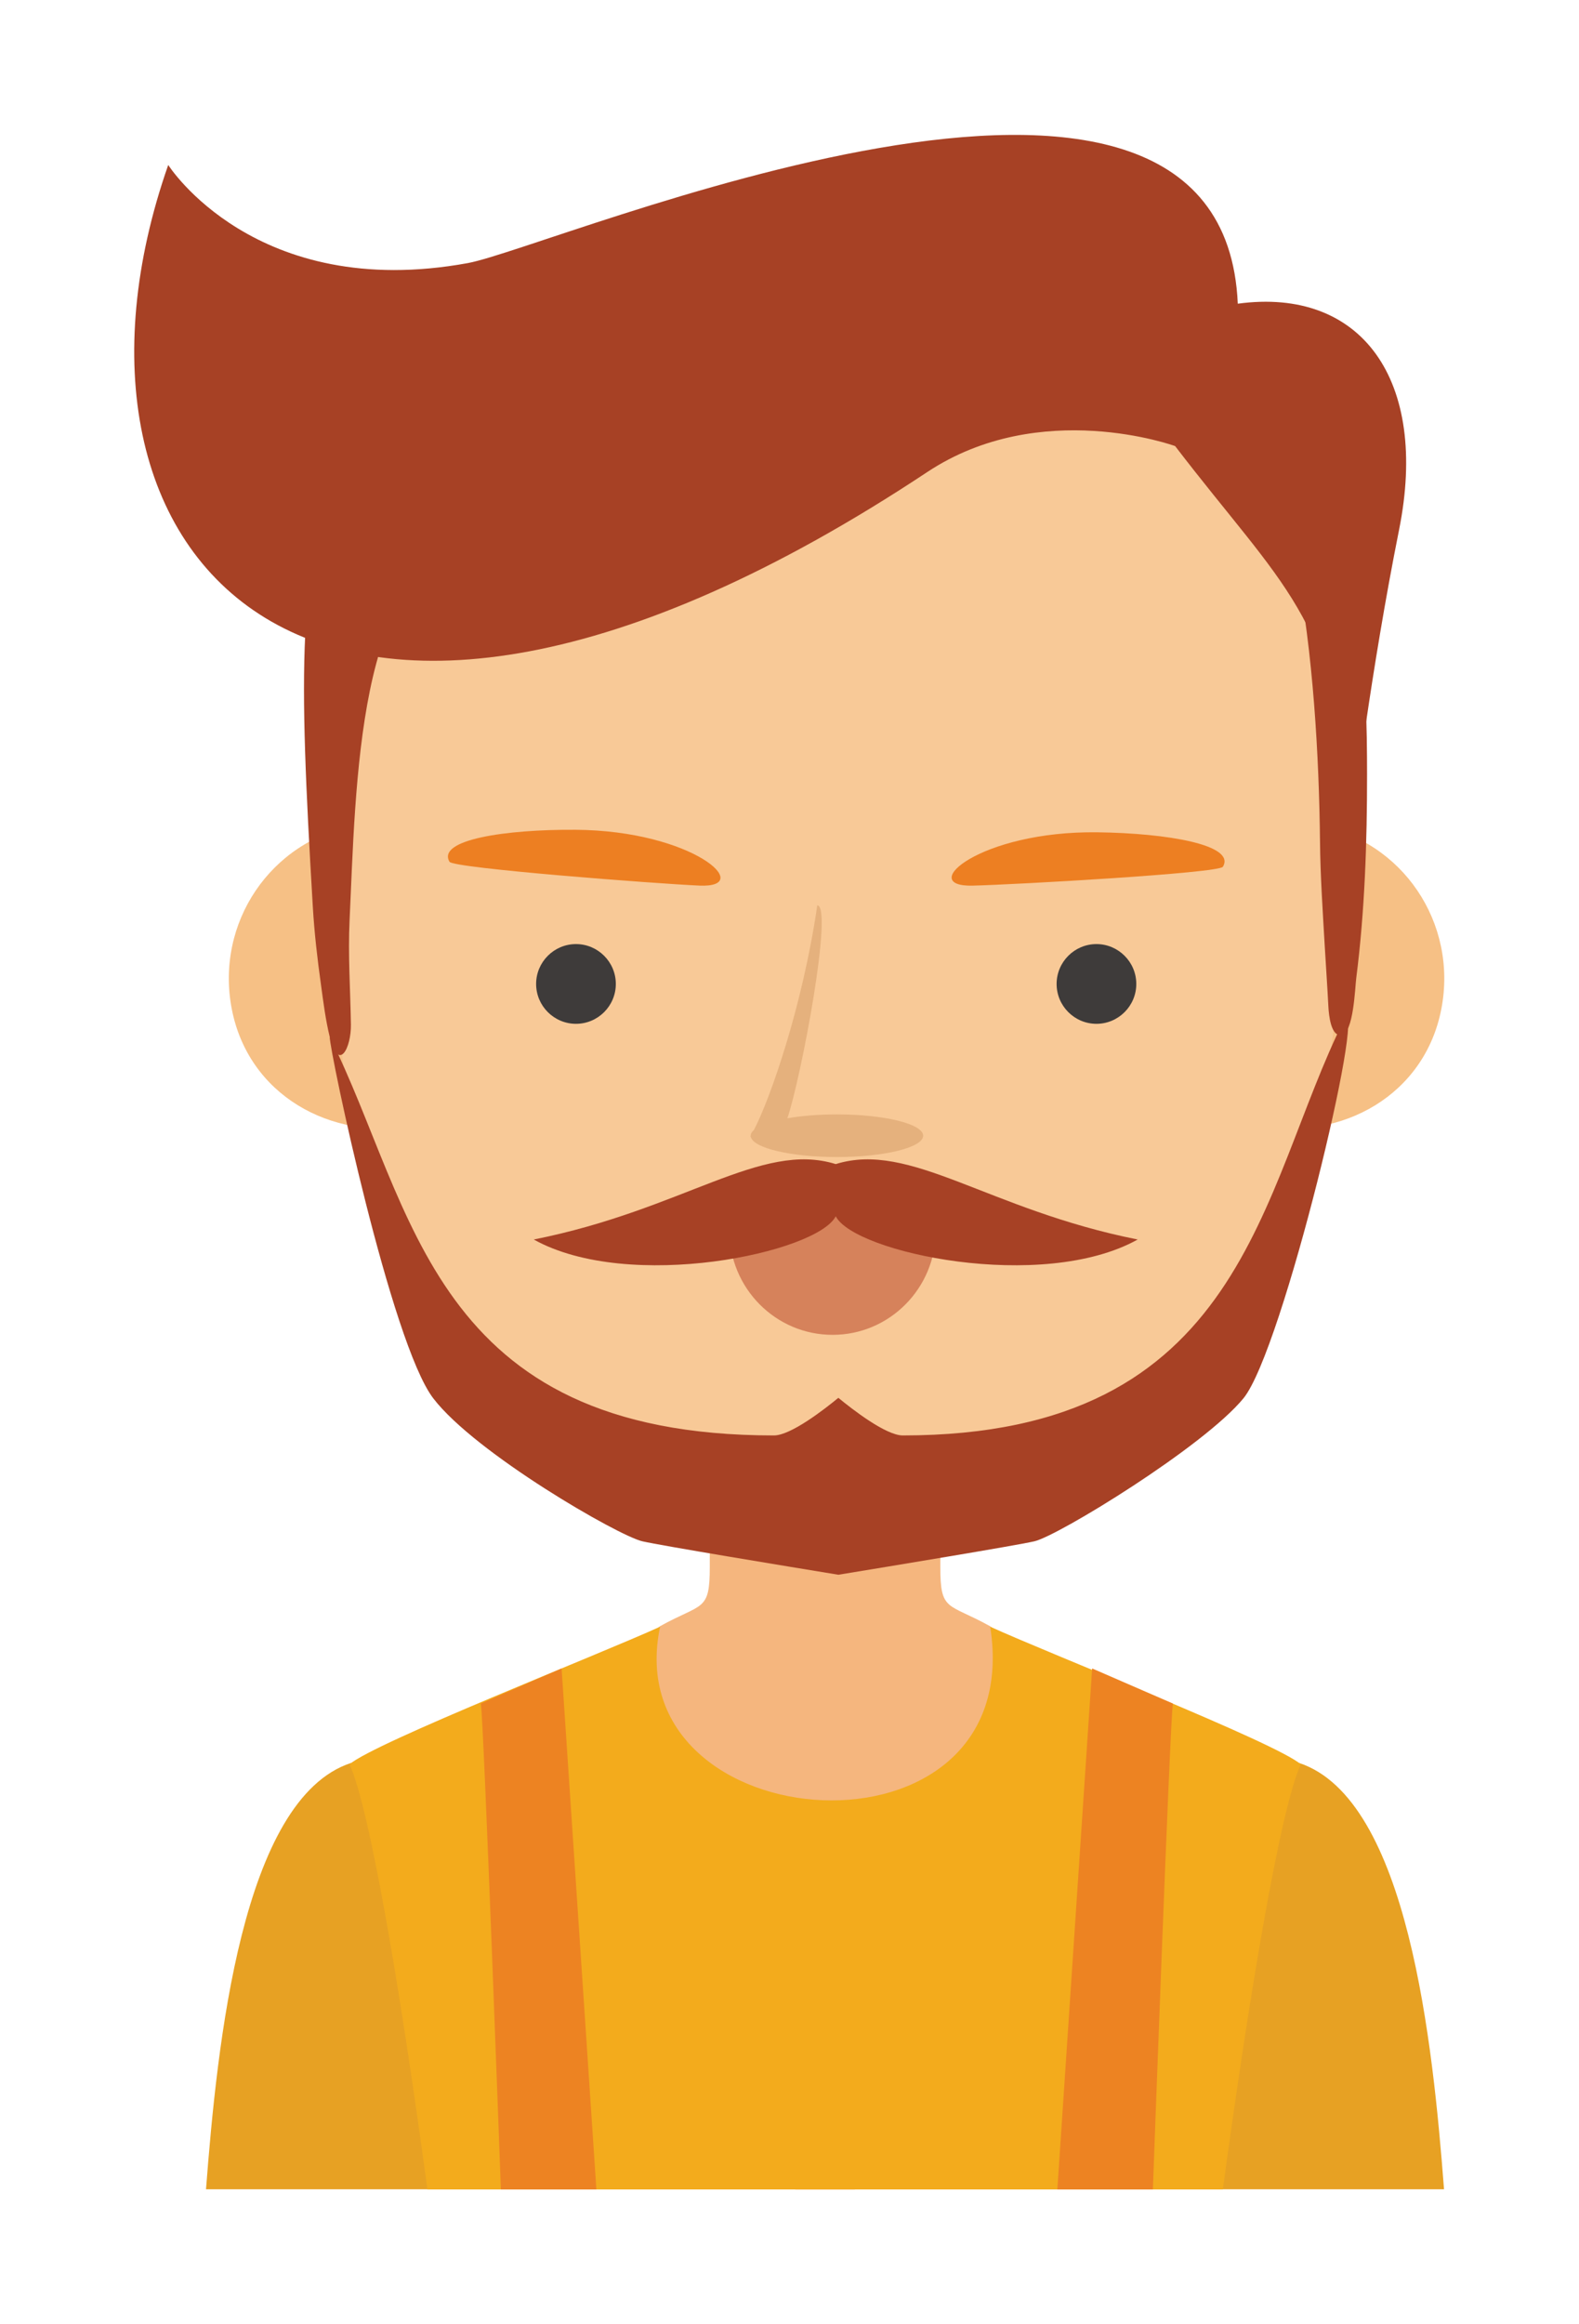 <?xml version="1.0" encoding="UTF-8" standalone="no"?>
<svg
   xmlns:dc="http://purl.org/dc/elements/1.1/"
   xmlns:cc="http://creativecommons.org/ns#"
   xmlns:rdf="http://www.w3.org/1999/02/22-rdf-syntax-ns#"
   xmlns:svg="http://www.w3.org/2000/svg"
   xmlns="http://www.w3.org/2000/svg"
   id="svg7403"
   version="1.1"
   viewBox="0 0 23.406 34.436"
   height="34.436mm"
   width="23.406mm">
  <defs
     id="defs7397" />
  <g
     transform="translate(105.441,-36.365)"
     id="layer1">
    <g
       transform="matrix(0.353,0,0,-0.353,-96.435,64.323)"
       id="g3995">
      <path
         id="path3997"
         style="fill:#e7a123;fill-opacity:1;fill-rule:evenodd;stroke:none"
         d="m 0,0 c -0.462,0.346 -10.774,5.202 -10.774,5.202 -4.591,-1.515 -5.621,-11.824 -6.088,-17.896 h 10.969 z" />
    </g>
    <g
       transform="matrix(0.353,0,0,-0.353,-89.988,64.323)"
       id="g3999">
      <path
         id="path4001"
         style="fill:#e7a123;fill-opacity:1;fill-rule:evenodd;stroke:none"
         d="m 0,0 c 0.462,0.346 10.774,5.202 10.774,5.202 4.591,-1.515 5.621,-11.824 6.088,-17.896 H 5.893 Z" />
    </g>
    <g
       transform="matrix(0.353,0,0,-0.353,-93.211,58.502)"
       id="g4003">
      <path
         id="path4005"
         style="fill:#f5b67e;fill-opacity:1;fill-rule:evenodd;stroke:none"
         d="m 0,0 h -4.841 v -3.056 c 0.003,-1.899 -0.313,-1.505 -2.087,-2.492 0,0 -1.711,-1.403 -2.232,-1.569 2.151,-6.926 3.706,-15.831 7.911,-22.078 H 0 1.249 c 4.205,6.247 5.76,15.152 7.911,22.078 -0.521,0.166 -2.232,1.569 -2.232,1.569 -1.774,0.987 -2.09,0.593 -2.087,2.492 V 0 Z" />
    </g>
    <g
       transform="matrix(0.353,0,0,-0.353,-95.656,60.468)"
       id="g4007">
      <path
         id="path4009"
         style="fill:#f3ab1c;fill-opacity:1;fill-rule:evenodd;stroke:none"
         d="m 0,0 c -2.58,-1.176 -11.988,-4.862 -13.042,-5.775 0.855,-1.871 2.151,-9.571 3.272,-17.847 h 16.7 16.701 c 1.121,8.276 2.417,15.976 3.272,17.847 C 25.849,-4.862 16.441,-1.176 13.861,0 15.483,-10.346 -1.91,-9.077 0,0" />
    </g>
    <g
       transform="matrix(0.353,0,0,-0.353,-88.642,50.485)"
       id="g4011">
      <path
         id="path4013"
         style="fill:#f6c085;fill-opacity:1;fill-rule:evenodd;stroke:none"
         d="m 0,0 c -0.693,-3.606 1.642,-6.61 5.217,-7.258 3.573,-0.646 7.03,1.309 7.721,4.916 C 13.63,1.265 11.296,4.714 7.723,5.36 4.15,6.008 0.692,3.609 0,0" />
    </g>
    <g
       transform="matrix(0.353,0,0,-0.353,-97.439,50.485)"
       id="g4015">
      <path
         id="path4017"
         style="fill:#f6c085;fill-opacity:1;fill-rule:evenodd;stroke:none"
         d="m 0,0 c 0.693,-3.606 -1.642,-6.61 -5.216,-7.258 -3.574,-0.646 -7.031,1.309 -7.722,4.916 -0.693,3.607 1.642,7.056 5.215,7.702 C -4.149,6.008 -0.692,3.609 0,0" />
    </g>
    <g
       transform="matrix(0.353,0,0,-0.353,-86.749,42.627)"
       id="g4019">
      <path
         id="path4021"
         style="fill:#f8c997;fill-opacity:1;fill-rule:evenodd;stroke:none"
         d="m 0,0 c -3.489,4.74 -8.93,7.853 -14.708,8.082 -10e-4,0 -0.113,0.005 -0.3,0.013 l 0.007,0.225 c 0,0 -1.4,-0.055 -2.846,-0.113 -1.447,0.058 -2.847,0.113 -2.847,0.113 l 0.006,-0.225 C -20.874,8.087 -20.986,8.082 -20.986,8.082 -26.764,7.853 -32.205,4.74 -35.694,0 c -3.492,-4.745 -3.956,-10.721 -3.681,-16.443 0.708,-14.704 2.023,-31.173 21.59,-31.337 C 1.842,-47.944 2.974,-31.043 3.681,-16.443 3.955,-10.721 3.492,-4.745 0,0" />
    </g>
    <g
       transform="matrix(0.353,0,0,-0.353,-91.608,54.254)"
       id="g4023">
      <path
         id="path4025"
         style="fill:#d6825b;fill-opacity:1;fill-rule:evenodd;stroke:none"
         d="m 0,0 c 0.071,-0.314 0.109,-0.642 0.109,-0.978 0,-2.416 -1.94,-4.375 -4.334,-4.375 -2.393,0 -4.334,1.959 -4.334,4.375 0,0.336 0.038,0.664 0.109,0.978 z" />
    </g>
    <g
       transform="matrix(0.353,0,0,-0.353,-100.259,49.998)"
       id="g4027">
      <path
         id="path4029"
         style="fill:#a74125;fill-opacity:1;fill-rule:evenodd;stroke:none"
         d="m 0,0 c 0.259,5.42 0.328,15.222 5.074,15.222 0.121,0 14.415,5.923 30.874,5.923 3.789,0 4.728,-10.761 4.802,-17.842 0.014,-1.459 0.115,-2.919 0.198,-4.375 0.049,-0.855 0.111,-1.708 0.154,-2.562 0.017,-0.348 0.108,-1.277 0.556,-1.189 0.504,0.098 0.562,1.977 0.613,2.378 0.361,2.825 0.457,5.721 0.455,8.564 -0.004,3.883 -0.101,9.905 -3.482,15.596 -1.19,2.003 -1.978,4.42 -4.43,6.059 -5.792,3.874 -17.481,2.181 -24.146,-0.011 -4.644,-1.528 -9.383,-3.431 -11.039,-8.068 -1.817,-5.091 -1.77,-9.069 -1.172,-19.153 0.065,-1.094 0.192,-2.189 0.344,-3.273 0.098,-0.721 0.191,-1.461 0.364,-2.167 0.38,-1.542 0.908,-0.442 0.891,0.517 C 0.032,-2.916 -0.07,-1.466 0,0" />
    </g>
    <g
       transform="matrix(0.353,0,0,-0.353,-87.093,40.865)"
       id="g4031">
      <path
         id="path4033"
         style="fill:#a74125;fill-opacity:1;fill-rule:evenodd;stroke:none"
         d="m 0,0 c -0.631,14.5 -28.746,2.361 -32.33,1.705 -8.937,-1.634 -12.583,4.118 -12.583,4.118 -5.735,-16.363 5.983,-30.046 31.874,-12.889 4.752,3.149 10.408,1.09 10.408,1.09 4.603,-6.004 6.577,-6.994 7.52,-15.257 0,0 0.687,5.759 1.886,11.753 C 8.028,-3.214 5.204,0.708 0,0" />
    </g>
    <g
       transform="matrix(0.353,0,0,-0.353,-100.554,51.726)"
       id="g4035">
      <path
         id="path4037"
         style="fill:#a74125;fill-opacity:1;fill-rule:evenodd;stroke:none"
         d="m 0,0 c 0,-0.635 2.581,-12.871 4.35,-15.179 1.769,-2.308 7.774,-5.771 8.778,-6.001 0.792,-0.182 6.047,-1.046 8.232,-1.404 2.187,0.358 7.441,1.222 8.233,1.404 1.004,0.23 7.124,3.981 8.778,6.001 1.654,2.019 5.187,16.852 4.235,15.901 -3.579,-7.152 -4.12,-17.459 -18.541,-17.459 -0.711,0 -2.131,1.107 -2.705,1.579 -0.573,-0.472 -1.993,-1.579 -2.704,-1.579 C 4.235,-16.737 3.578,-7.151 0,0" />
    </g>
    <g
       transform="matrix(0.353,0,0,-0.353,-97.529,54.731)"
       id="g4039">
      <path
         id="path4041"
         style="fill:#a74125;fill-opacity:1;fill-rule:evenodd;stroke:none"
         d="M 0,0 C 4.014,-2.234 11.903,-0.555 12.681,0.976 13.458,-0.555 21.347,-2.234 25.361,0 19.047,1.257 15.833,4.143 12.681,3.166 9.528,4.143 6.315,1.257 0,0" />
    </g>
    <g
       transform="matrix(0.353,0,0,-0.353,-98.314,61.607)"
       id="g4043">
      <path
         id="path4045"
         style="fill:#ed8322;fill-opacity:1;fill-rule:evenodd;stroke:none"
         d="M 0,0 C 0.115,-0.404 0.843,-20.394 0.843,-20.394 H 4.854 L 3.393,1.474 Z" />
    </g>
    <g
       transform="matrix(0.353,0,0,-0.353,-88.054,61.607)"
       id="g4047">
      <path
         id="path4049"
         style="fill:#ed8322;fill-opacity:1;fill-rule:evenodd;stroke:none"
         d="M 0,0 C -0.115,-0.404 -0.843,-20.394 -0.843,-20.394 H -4.854 L -3.393,1.474 Z" />
    </g>
    <g
       transform="matrix(0.353,0,0,-0.353,-96.903,51.535)"
       id="g4051">
      <path
         id="path4053"
         style="fill:#3e3b3a;fill-opacity:1;fill-rule:evenodd;stroke:none"
         d="M 0,0 C 0.922,0 1.673,0.751 1.673,1.673 1.673,2.595 0.922,3.347 0,3.347 -0.922,3.347 -1.674,2.595 -1.674,1.673 -1.674,0.751 -0.922,0 0,0" />
    </g>
    <g
       transform="matrix(0.353,0,0,-0.353,-89.188,51.535)"
       id="g4055">
      <path
         id="path4057"
         style="fill:#3e3b3a;fill-opacity:1;fill-rule:evenodd;stroke:none"
         d="M 0,0 C 0.921,0 1.673,0.751 1.673,1.673 1.673,2.595 0.921,3.347 0,3.347 -0.922,3.347 -1.673,2.595 -1.673,1.673 -1.673,0.751 -0.922,0 0,0" />
    </g>
    <g
       transform="matrix(0.353,0,0,-0.353,-98.778,49.134)"
       id="g4059">
      <path
         id="path4061"
         style="fill:#ed7f22;fill-opacity:1;fill-rule:evenodd;stroke:none"
         d="M 0,0 C -0.541,0.927 2.358,1.364 5.298,1.343 10.229,1.307 12.867,-1.103 10.498,-1 8.727,-0.923 0.158,-0.271 0,0" />
    </g>
    <g
       transform="matrix(0.353,0,0,-0.353,-87.314,49.208)"
       id="g4063">
      <path
         id="path4065"
         style="fill:#ed7f22;fill-opacity:1;fill-rule:evenodd;stroke:none"
         d="m 0,0 c 0.56,0.916 -2.331,1.41 -5.271,1.447 -4.931,0.062 -7.616,-2.295 -5.244,-2.239 C -8.744,-0.75 -0.164,-0.269 0,0" />
    </g>
    <g
       transform="matrix(0.353,0,0,-0.353,-94.311,53.211)"
       id="g4067">
      <path
         id="path4069"
         style="fill:#e5b17d;fill-opacity:1;fill-rule:evenodd;stroke:none"
         d="m 0,0 c -0.02,0.006 -0.023,0.023 -0.006,0.051 0,0.084 0.048,0.166 0.137,0.243 C 0.818,1.618 2.17,5.477 2.79,9.723 3.469,9.681 2.116,2.497 1.534,0.783 c 0.589,0.102 1.307,0.162 2.081,0.162 2,0 3.621,-0.401 3.621,-0.894 0,-0.494 -1.621,-0.895 -3.621,-0.895 C 1.684,-0.844 0.107,-0.47 0,0" />
    </g>
  </g>
</svg>
